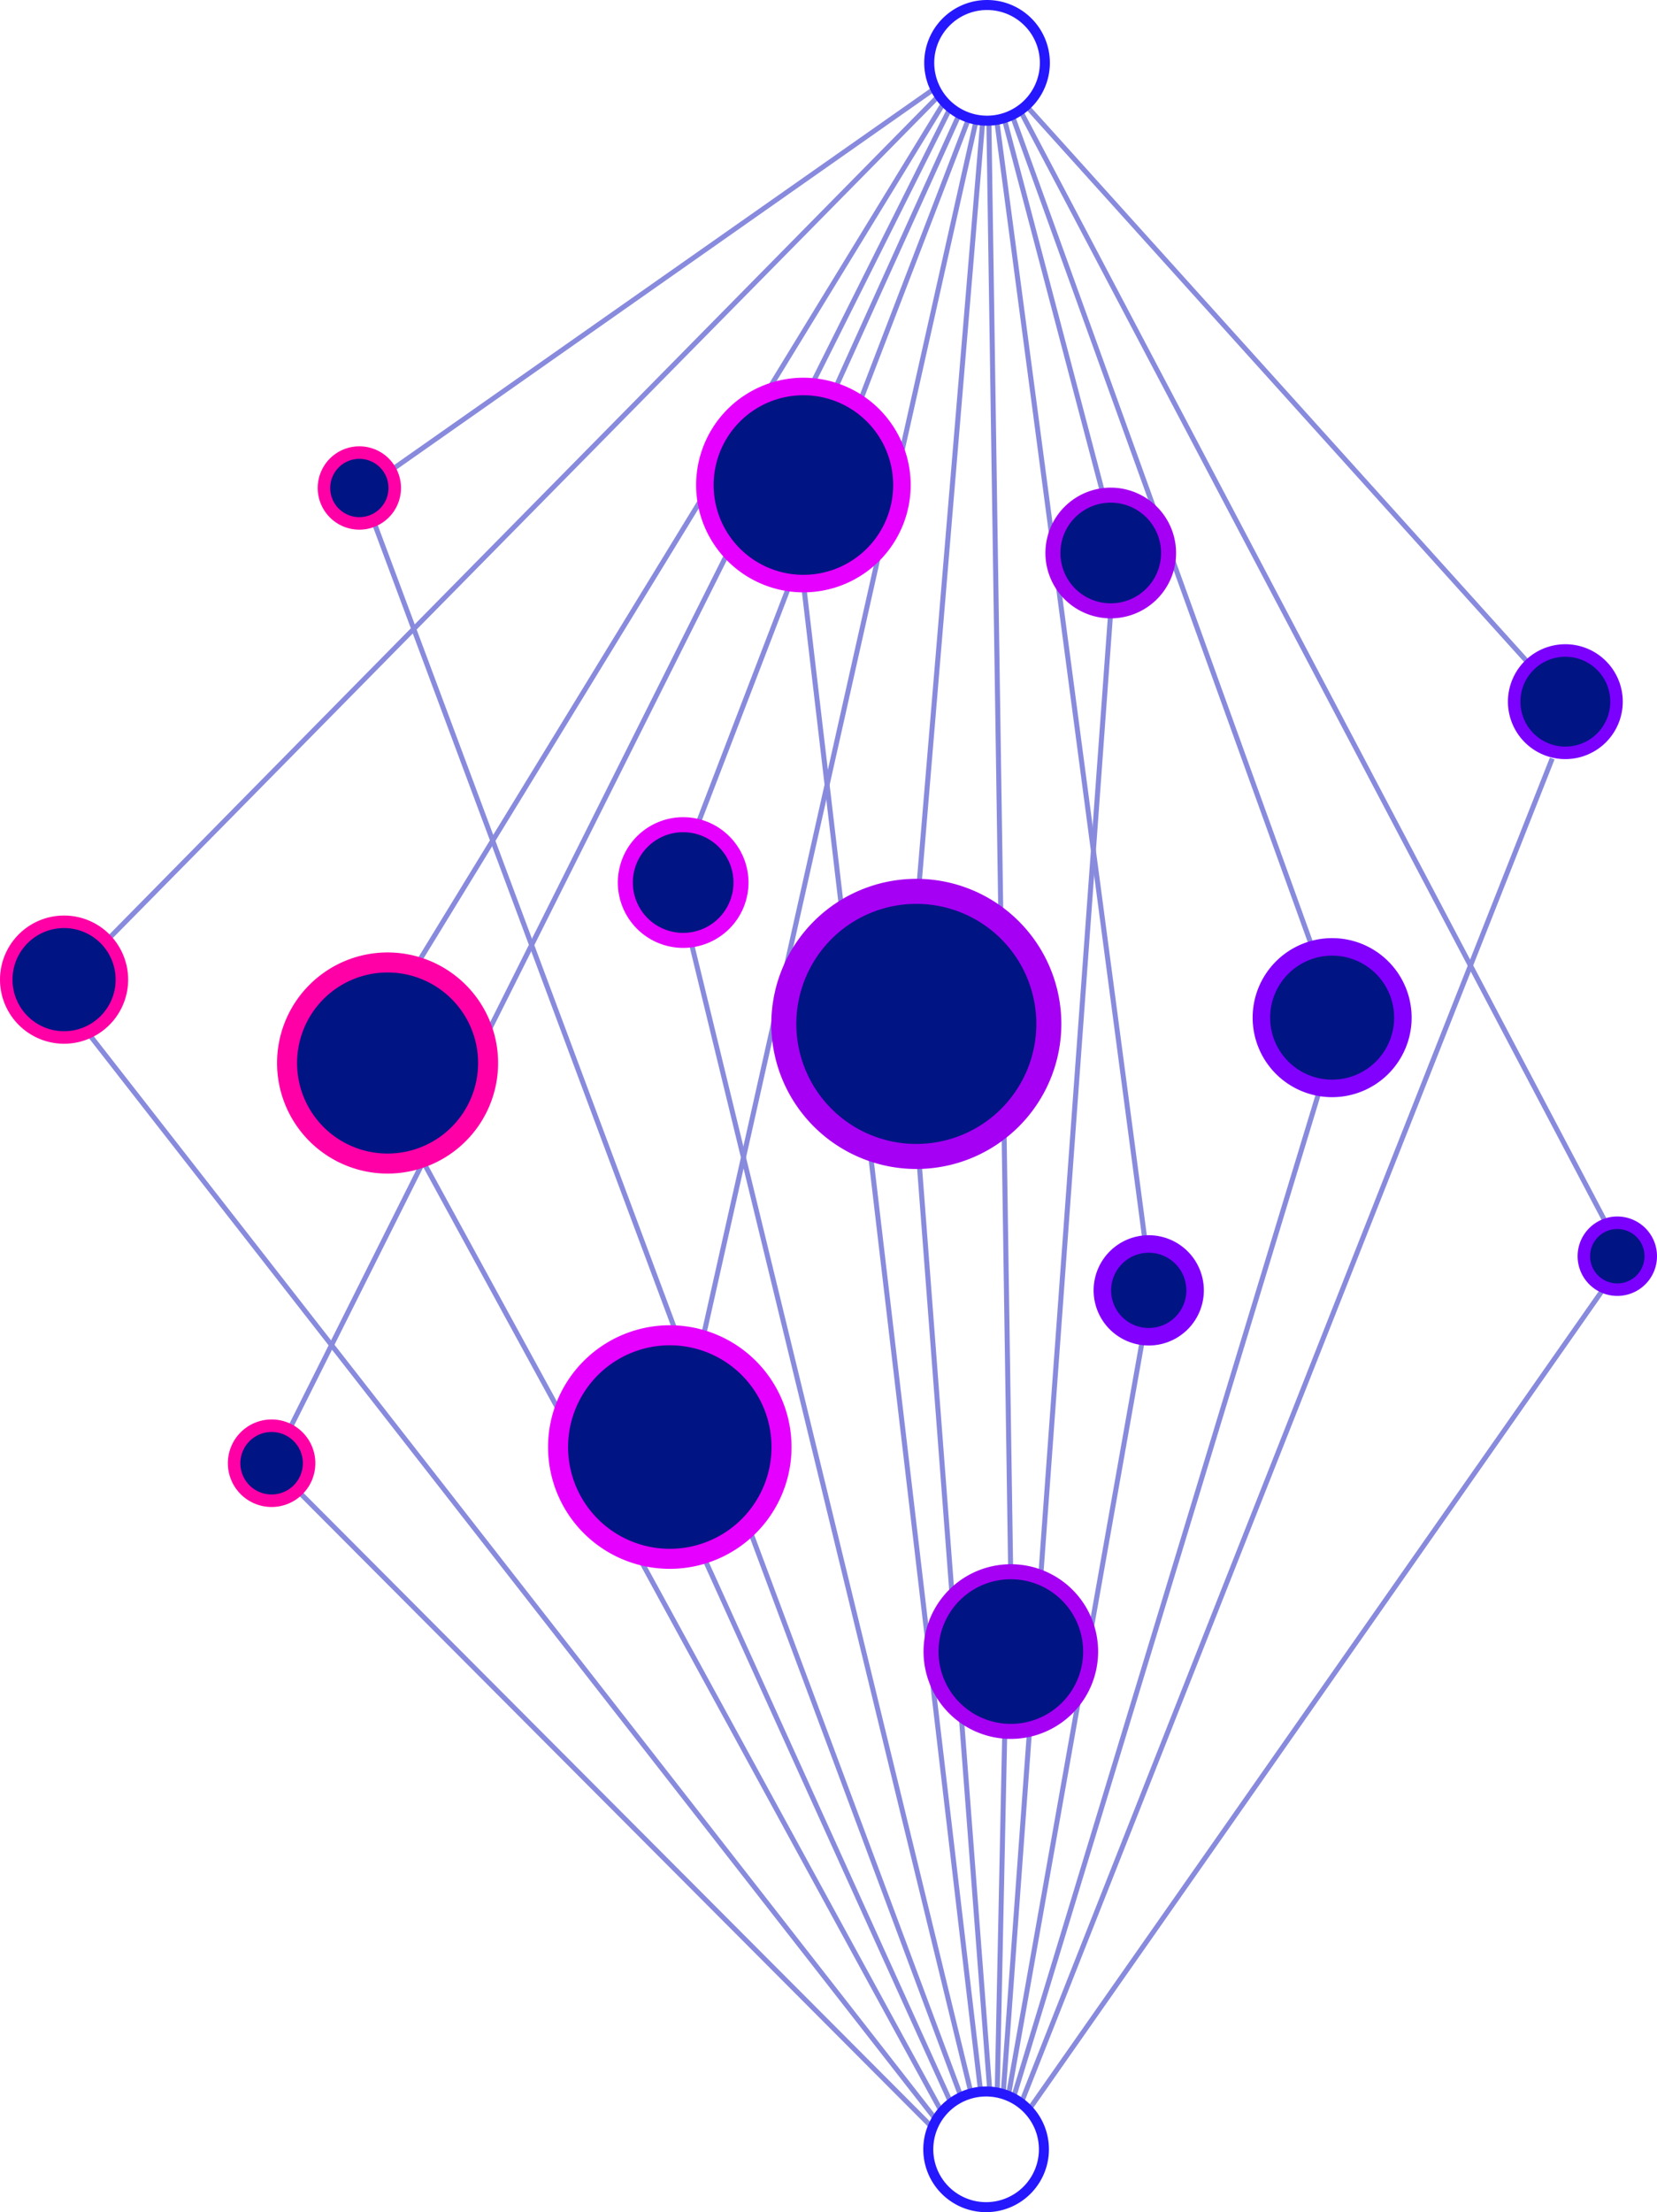 <svg id="Layer_1" data-name="Layer 1" xmlns="http://www.w3.org/2000/svg" width="331.03" height="441.76" viewBox="0 0 331.03 441.76">
  <title>users-2</title>
  <g opacity="0.5">
    <path d="M204,420l106.1-268.53" fill="none" stroke="#1116bb" stroke-miterlimit="10"/>
    <path d="M202.44,419l61.21-201.4" fill="none" stroke="#1116bb" stroke-miterlimit="10"/>
    <path d="M192,418.72L74.58,103.94" fill="none" stroke="#1116bb" stroke-miterlimit="10"/>
    <path d="M186.9,423.18l-169.39-217" fill="none" stroke="#1116bb" stroke-miterlimit="10"/>
    <path d="M188.15,421.79L84,231" fill="none" stroke="#1116bb" stroke-miterlimit="10"/>
    <path d="M194,418L137.93,187.59" fill="none" stroke="#1116bb" stroke-miterlimit="10"/>
    <path d="M195.93,417.85l-35.42-301.3" fill="none" stroke="#1116bb" stroke-miterlimit="10"/>
    <path d="M197.76,417.85L183.54,231" fill="none" stroke="#1116bb" stroke-miterlimit="10"/>
    <path d="M200.41,418.13L221.91,122" fill="none" stroke="#1116bb" stroke-miterlimit="10"/>
    <path d="M205.43,421.48l114.8-163.94" fill="none" stroke="#1116bb" stroke-miterlimit="10"/>
    <path d="M201.47,418.37l26.87-151.42" fill="none" stroke="#1116bb" stroke-miterlimit="10"/>
    <path d="M190,420L140.49,310.72" fill="none" stroke="#1116bb" stroke-miterlimit="10"/>
    <path d="M186.3,424.88L59.43,297.64" fill="none" stroke="#1116bb" stroke-miterlimit="10"/>
    <path d="M187.48,19.2L21.57,187.59" fill="none" stroke="#1116bb" stroke-miterlimit="10"/>
    <path d="M188.51,20.59L83.05,193" fill="none" stroke="#1116bb" stroke-miterlimit="10"/>
    <path d="M191.69,22.71L166.6,78.14" fill="none" stroke="#1116bb" stroke-miterlimit="10"/>
    <path d="M200.63,23.75L220.45,99" fill="none" stroke="#1116bb" stroke-miterlimit="10"/>
    <path d="M186.66,17.72L78,94" fill="none" stroke="#1116bb" stroke-miterlimit="10"/>
    <path d="M193.57,23.52L139.1,165.34" fill="none" stroke="#1116bb" stroke-miterlimit="10"/>
    <path d="M196.32,24.28L183.53,177.53" fill="none" stroke="#1116bb" stroke-miterlimit="10"/>
    <path d="M199.22,417.91l1.51-72.17" fill="none" stroke="#1116bb" stroke-miterlimit="10"/>
    <path d="M197.56,24.47l4.35,289.41" fill="none" stroke="#1116bb" stroke-miterlimit="10"/>
    <path d="M195,24.1L140.49,266.95" fill="none" stroke="#1116bb" stroke-miterlimit="10"/>
    <path d="M199.13,24.11l29.71,224.34" fill="none" stroke="#1116bb" stroke-miterlimit="10"/>
    <path d="M189.76,21.69L57.65,285.76" fill="none" stroke="#1116bb" stroke-miterlimit="10"/>
    <path d="M203.94,22.3L321,244.53" fill="none" stroke="#1116bb" stroke-miterlimit="10"/>
    <path d="M202.26,23.16l60.07,166.47" fill="none" stroke="#1116bb" stroke-miterlimit="10"/>
    <path d="M205.16,21.28l100.79,111.8" fill="none" stroke="#1116bb" stroke-miterlimit="10"/>
  </g>
  <path d="M160.51,77.18a19.68,19.68,0,1,1-19.69,19.68A19.69,19.69,0,0,1,160.51,77.18Z" fill="#001484" stroke="#e600ff" stroke-miterlimit="10" stroke-width="3.5"/>
  <path d="M183.07,178a26.47,26.47,0,1,1-26.48,26.48A26.48,26.48,0,0,1,183.07,178Z" fill="#001484" stroke="#a500f3" stroke-miterlimit="10" stroke-width="5"/>
  <path d="M312.72,129.9a10.22,10.22,0,1,1-10.22,10.22A10.22,10.22,0,0,1,312.72,129.9Z" fill="#001484" stroke="#7b00fe" stroke-miterlimit="10" stroke-width="2.5"/>
  <path d="M323.1,244.18a6.68,6.68,0,1,1-6.68,6.68A6.68,6.68,0,0,1,323.1,244.18Z" fill="#001484" stroke="#7b00fe" stroke-miterlimit="10" stroke-width="2.5"/>
  <path d="M266.16,189.09A14.13,14.13,0,1,1,252,203.22,14.13,14.13,0,0,1,266.16,189.09Z" fill="#001484" stroke="#8100fe" stroke-miterlimit="10" stroke-width="3.5"/>
  <path d="M229.49,248.42a9.26,9.26,0,1,1-9.26,9.26A9.26,9.26,0,0,1,229.49,248.42Z" fill="#001484" stroke="#8100fe" stroke-miterlimit="10" stroke-width="3.5"/>
  <path d="M201.91,313.87A15.94,15.94,0,1,1,186,329.81,15.94,15.94,0,0,1,201.91,313.87Z" fill="#001484" stroke="#a500f3" stroke-miterlimit="10" stroke-width="3"/>
  <path d="M133.82,266.65A22.32,22.32,0,1,1,111.49,289,22.33,22.33,0,0,1,133.82,266.65Z" fill="#001484" stroke="#e600ff" stroke-miterlimit="10" stroke-width="4"/>
  <path d="M54.27,284.71a7.49,7.49,0,1,1-7.5,7.49A7.5,7.5,0,0,1,54.27,284.71Z" fill="#001484" stroke="#ff00a6" stroke-miterlimit="10" stroke-width="2.5"/>
  <path d="M77.43,192.2a20.08,20.08,0,1,1-20.08,20.08A20.08,20.08,0,0,1,77.43,192.2Z" fill="#001484" stroke="#ff00a6" stroke-miterlimit="10" stroke-width="4"/>
  <path d="M12.8,184.08A11.55,11.55,0,1,1,1.25,195.63,11.55,11.55,0,0,1,12.8,184.08Z" fill="#001484" stroke="#ff00a6" stroke-miterlimit="10" stroke-width="2.5"/>
  <path d="M71.79,90.38a7.07,7.07,0,1,1-7.07,7.07A7.07,7.07,0,0,1,71.79,90.38Z" fill="#001484" stroke="#ff00a6" stroke-miterlimit="10" stroke-width="2.5"/>
  <path d="M197.19,1a11.55,11.55,0,1,1-11.55,11.55A11.55,11.55,0,0,1,197.19,1Z" fill="none" stroke="#2618fe" stroke-miterlimit="10" stroke-width="2"/>
  <path d="M221.91,98.88a11.55,11.55,0,1,1-11.56,11.55A11.55,11.55,0,0,1,221.91,98.88Z" fill="#001484" stroke="#a500f3" stroke-miterlimit="10" stroke-width="3"/>
  <path d="M197,417.66a11.55,11.55,0,1,1-11.55,11.55A11.55,11.55,0,0,1,197,417.66Z" fill="none" stroke="#2618fe" stroke-miterlimit="10" stroke-width="2"/>
  <path d="M136.48,164.69a11.55,11.55,0,1,1-11.55,11.55A11.55,11.55,0,0,1,136.48,164.69Z" fill="#001484" stroke="#e600ff" stroke-miterlimit="10" stroke-width="3"/>
</svg>

